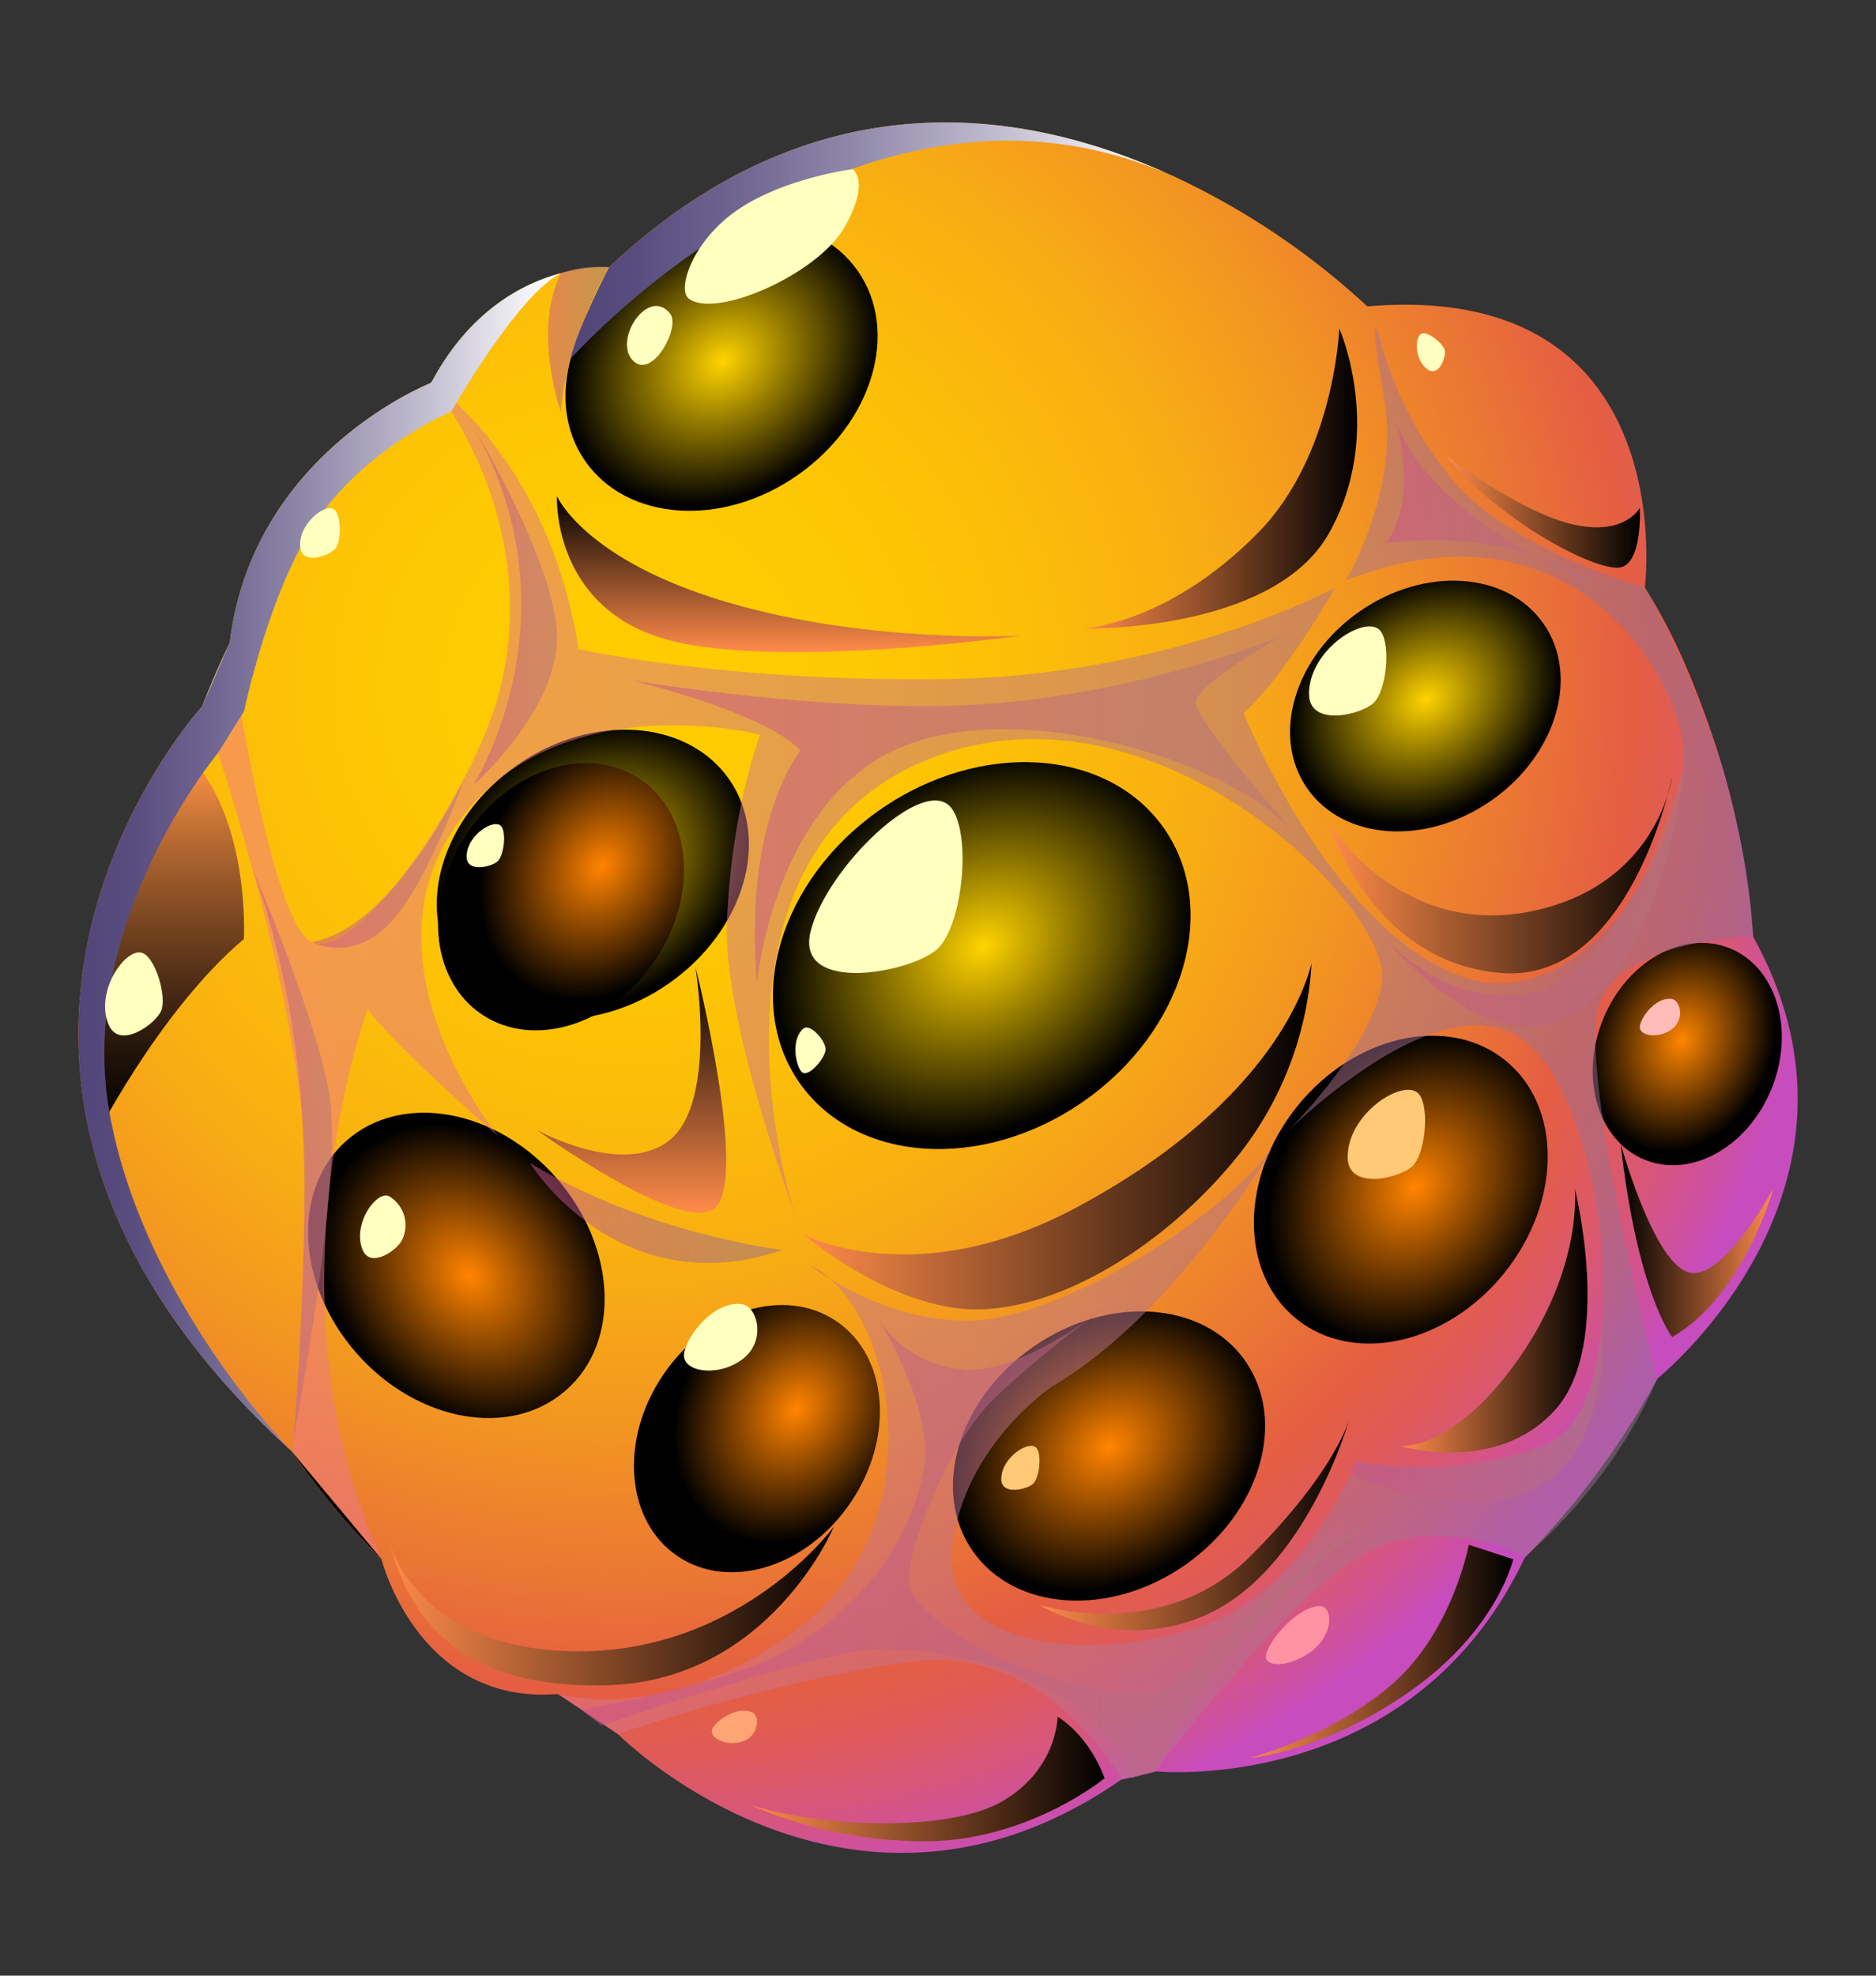 <svg xmlns="http://www.w3.org/2000/svg" xmlns:xlink="http://www.w3.org/1999/xlink" viewBox="0 0 359.35 378.26"><rect x="0" y="0" width="359.35" height="378.26" fill="#333333" stroke="none"/><defs><style>.cls-1{isolation:isolate;}.cls-11,.cls-12,.cls-13,.cls-14,.cls-15,.cls-16,.cls-17,.cls-18,.cls-19,.cls-2,.cls-20,.cls-21,.cls-22,.cls-23,.cls-24,.cls-25,.cls-26,.cls-27,.cls-28,.cls-29,.cls-3,.cls-30,.cls-31,.cls-32,.cls-33,.cls-34,.cls-35,.cls-36,.cls-37,.cls-38,.cls-39,.cls-4,.cls-40,.cls-41,.cls-42,.cls-43,.cls-44,.cls-45,.cls-46,.cls-47,.cls-6,.cls-8,.cls-9{fill-rule:evenodd;}.cls-2{fill:url(#_ÂÁ_Ï_ÌÌ_È_ËÂÌÚ_183);}.cls-10,.cls-11,.cls-12,.cls-13,.cls-14,.cls-25,.cls-29,.cls-3,.cls-30,.cls-32,.cls-33,.cls-34,.cls-35,.cls-36,.cls-41,.cls-42,.cls-43,.cls-44,.cls-45,.cls-46,.cls-47,.cls-5,.cls-6,.cls-7,.cls-8,.cls-9{mix-blend-mode:screen;}.cls-3{fill:url(#_ÂÁ_Ï_ÌÌ_È_ËÂÌÚ_600);}.cls-4{fill:url(#_ÂÁ_Ï_ÌÌ_È_ËÂÌÚ_183-2);}.cls-5{fill:url(#_ÂÁ_Ï_ÌÌ_È_ËÂÌÚ_235);}.cls-6{fill:url(#_ÂÁ_Ï_ÌÌ_È_ËÂÌÚ_235-2);}.cls-7{fill:url(#_ÂÁ_Ï_ÌÌ_È_ËÂÌÚ_241);}.cls-8{fill:url(#_ÂÁ_Ï_ÌÌ_È_ËÂÌÚ_235-3);}.cls-9{fill:url(#_ÂÁ_Ï_ÌÌ_È_ËÂÌÚ_235-4);}.cls-10{fill:url(#_ÂÁ_Ï_ÌÌ_È_ËÂÌÚ_239);}.cls-11{fill:url(#_ÂÁ_Ï_ÌÌ_È_ËÂÌÚ_239-2);}.cls-12{fill:url(#_ÂÁ_Ï_ÌÌ_È_ËÂÌÚ_239-3);}.cls-13{fill:url(#_ÂÁ_Ï_ÌÌ_È_ËÂÌÚ_239-4);}.cls-14{fill:url(#_ÂÁ_Ï_ÌÌ_È_ËÂÌÚ_239-5);}.cls-15,.cls-16,.cls-17,.cls-18,.cls-19,.cls-20,.cls-21,.cls-22,.cls-23,.cls-24,.cls-26,.cls-27,.cls-28{mix-blend-mode:multiply;opacity:0.5;}.cls-15{fill:url(#_ÂÁ_Ï_ÌÌ_È_ËÂÌÚ_141);}.cls-16{fill:url(#_ÂÁ_Ï_ÌÌ_È_ËÂÌÚ_247);}.cls-17{fill:url(#_ÂÁ_Ï_ÌÌ_È_ËÂÌÚ_141-2);}.cls-18{fill:url(#_ÂÁ_Ï_ÌÌ_È_ËÂÌÚ_141-3);}.cls-19{fill:url(#_ÂÁ_Ï_ÌÌ_È_ËÂÌÚ_202);}.cls-20{fill:url(#_ÂÁ_Ï_ÌÌ_È_ËÂÌÚ_202-2);}.cls-21{fill:url(#_ÂÁ_Ï_ÌÌ_È_ËÂÌÚ_202-3);}.cls-22{fill:url(#_ÂÁ_Ï_ÌÌ_È_ËÂÌÚ_202-4);}.cls-23{fill:url(#_ÂÁ_Ï_ÌÌ_È_ËÂÌÚ_202-5);}.cls-24{fill:url(#_ÂÁ_Ï_ÌÌ_È_ËÂÌÚ_202-6);}.cls-25{fill:url(#_ÂÁ_Ï_ÌÌ_È_ËÂÌÚ_206);}.cls-26{fill:url(#_ÂÁ_Ï_ÌÌ_È_ËÂÌÚ_202-7);}.cls-27{fill:url(#_ÂÁ_Ï_ÌÌ_È_ËÂÌÚ_202-8);}.cls-28{fill:url(#_ÂÁ_Ï_ÌÌ_È_ËÂÌÚ_202-9);}.cls-29{fill:url(#_ÂÁ_Ï_ÌÌ_È_ËÂÌÚ_233);}.cls-30{fill:url(#_ÂÁ_Ï_ÌÌ_È_ËÂÌÚ_233-2);}.cls-31{fill:#ffffbf;}.cls-32{fill:url(#_ÂÁ_Ï_ÌÌ_È_ËÂÌÚ_260);}.cls-33{fill:url(#_ÂÁ_Ï_ÌÌ_È_ËÂÌÚ_260-2);}.cls-34{fill:url(#_ÂÁ_Ï_ÌÌ_È_ËÂÌÚ_260-3);}.cls-35{fill:url(#_ÂÁ_Ï_ÌÌ_È_ËÂÌÚ_261);}.cls-36{fill:url(#_ÂÁ_Ï_ÌÌ_È_ËÂÌÚ_260-4);}.cls-37{fill:#ffc975;}.cls-38{fill:#ffa475;}.cls-39{fill:#ff93a4;}.cls-40{fill:#ffbbb8;}.cls-41{fill:url(#_ÂÁ_Ï_ÌÌ_È_ËÂÌÚ_260-5);}.cls-42{fill:url(#_ÂÁ_Ï_ÌÌ_È_ËÂÌÚ_260-6);}.cls-43{fill:url(#_ÂÁ_Ï_ÌÌ_È_ËÂÌÚ_260-7);}.cls-44{fill:url(#_ÂÁ_Ï_ÌÌ_È_ËÂÌÚ_260-8);}.cls-45{fill:url(#_ÂÁ_Ï_ÌÌ_È_ËÂÌÚ_262);}.cls-46{fill:url(#_ÂÁ_Ï_ÌÌ_È_ËÂÌÚ_260-9);}.cls-47{fill:url(#_ÂÁ_Ï_ÌÌ_È_ËÂÌÚ_260-10);}</style><radialGradient id="_ÂÁ_Ï_ÌÌ_È_ËÂÌÚ_183" cx="126.47" cy="136.87" r="218.27" gradientUnits="userSpaceOnUse"><stop offset="0.01" stop-color="#fc0"/><stop offset="0.18" stop-color="#fec902"/><stop offset="0.33" stop-color="#fcbe08"/><stop offset="0.48" stop-color="#f8ad13"/><stop offset="0.61" stop-color="#f29422"/><stop offset="0.74" stop-color="#ea7435"/><stop offset="0.82" stop-color="#e55e42"/><stop offset="0.84" stop-color="#e35d49"/><stop offset="0.88" stop-color="#df5a5c"/><stop offset="0.93" stop-color="#d7567c"/><stop offset="0.98" stop-color="#cc4fa7"/><stop offset="1" stop-color="#c74cbd"/></radialGradient><radialGradient id="_ÂÁ_Ï_ÌÌ_È_ËÂÌÚ_600" cx="69.96" cy="85.65" r="202.47" gradientUnits="userSpaceOnUse"><stop offset="0" stop-color="#ffffd9"/><stop offset="1"/></radialGradient><radialGradient id="_ÂÁ_Ï_ÌÌ_È_ËÂÌÚ_183-2" cx="119.83" cy="131.52" r="234.38" xlink:href="#_ÂÁ_Ï_ÌÌ_È_ËÂÌÚ_183"/><radialGradient id="_ÂÁ_Ï_ÌÌ_È_ËÂÌÚ_235" cx="365.44" cy="379.15" r="25.54" gradientTransform="matrix(1.67, 0, 0, 1.33, -421.11, -322.52)" gradientUnits="userSpaceOnUse"><stop offset="0" stop-color="#ffd400"/><stop offset="0.66" stop-color="#584900"/><stop offset="1"/></radialGradient><radialGradient id="_ÂÁ_Ï_ÌÌ_È_ËÂÌÚ_235-2" cx="423.65" cy="386.09" r="16.55" gradientTransform="matrix(1.37, -0.95, 0.76, 1.09, -600.65, 115.51)" xlink:href="#_ÂÁ_Ï_ÌÌ_È_ËÂÌÚ_235"/><radialGradient id="_ÂÁ_Ï_ÌÌ_È_ËÂÌÚ_241" cx="644.39" cy="578.88" r="13.09" gradientTransform="matrix(1.67, 0, 0, 1.33, -750.89, -570.02)" gradientUnits="userSpaceOnUse"><stop offset="0" stop-color="#ff8600"/><stop offset="0.66" stop-color="#582e00"/><stop offset="1"/></radialGradient><radialGradient id="_ÂÁ_Ï_ÌÌ_È_ËÂÌÚ_235-3" cx="379.53" cy="288.3" r="19.09" gradientTransform="matrix(1.37, -0.95, 0.76, 1.09, -600.65, 115.51)" xlink:href="#_ÂÁ_Ï_ÌÌ_È_ËÂÌÚ_235"/><radialGradient id="_ÂÁ_Ï_ÌÌ_È_ËÂÌÚ_235-4" cx="334.07" cy="337.68" r="19.09" gradientTransform="matrix(1.37, -0.95, 0.76, 1.09, -600.65, 115.51)" xlink:href="#_ÂÁ_Ï_ÌÌ_È_ËÂÌÚ_235"/><radialGradient id="_ÂÁ_Ï_ÌÌ_È_ËÂÌÚ_239" cx="344.64" cy="448.59" r="19.09" gradientTransform="matrix(1.67, 0, 0, 1.33, -362.08, -319.3)" gradientUnits="userSpaceOnUse"><stop offset="0.01" stop-color="#ff8300"/><stop offset="0.66" stop-color="#582d00"/><stop offset="1"/></radialGradient><radialGradient id="_ÂÁ_Ï_ÌÌ_È_ËÂÌÚ_239-2" cx="-135.39" cy="911.7" r="19.09" gradientTransform="matrix(1.1, 1.25, -1, 0.88, 1150.52, -388.8)" xlink:href="#_ÂÁ_Ï_ÌÌ_È_ËÂÌÚ_239"/><radialGradient id="_ÂÁ_Ï_ÌÌ_È_ËÂÌÚ_239-3" cx="187.98" cy="1447" r="16.29" gradientTransform="matrix(-0.93, 1.38, -1.1, -0.75, 1919.04, 1095.68)" xlink:href="#_ÂÁ_Ï_ÌÌ_È_ËÂÌÚ_239"/><radialGradient id="_ÂÁ_Ï_ÌÌ_È_ËÂÌÚ_239-4" cx="149.01" cy="1513.88" r="16.29" gradientTransform="matrix(-0.93, 1.38, -1.1, -0.75, 1919.04, 1095.68)" xlink:href="#_ÂÁ_Ï_ÌÌ_È_ËÂÌÚ_239"/><radialGradient id="_ÂÁ_Ï_ÌÌ_È_ËÂÌÚ_239-5" cx="505.56" cy="475.45" r="19.09" gradientTransform="matrix(1.05, -1.3, 1.04, 0.84, -754.28, 485.17)" xlink:href="#_ÂÁ_Ï_ÌÌ_È_ËÂÌÚ_239"/><linearGradient id="_ÂÁ_Ï_ÌÌ_È_ËÂÌÚ_141" x1="155.25" y1="243.54" x2="158.89" y2="243.54" gradientUnits="userSpaceOnUse"><stop offset="0" stop-color="#ca528d"/><stop offset="1" stop-color="#8e7090"/></linearGradient><linearGradient id="_ÂÁ_Ï_ÌÌ_È_ËÂÌÚ_247" x1="38.76" y1="201.8" x2="335.78" y2="201.8" gradientUnits="userSpaceOnUse"><stop offset="0" stop-color="#f4788d"/><stop offset="1" stop-color="#8e7090"/></linearGradient><linearGradient id="_ÂÁ_Ï_ÌÌ_È_ËÂÌÚ_141-2" x1="101.51" y1="232.23" x2="149.9" y2="232.23" xlink:href="#_ÂÁ_Ï_ÌÌ_È_ËÂÌÚ_141"/><linearGradient id="_ÂÁ_Ï_ÌÌ_È_ËÂÌÚ_141-3" x1="104.99" y1="64.96" x2="116.68" y2="64.96" xlink:href="#_ÂÁ_Ï_ÌÌ_È_ËÂÌÚ_141"/><linearGradient id="_ÂÁ_Ï_ÌÌ_È_ËÂÌÚ_202" x1="89.76" y1="115.24" x2="106.69" y2="115.24" gradientUnits="userSpaceOnUse"><stop offset="0" stop-color="#ca528d"/><stop offset="1" stop-color="#b3757c"/></linearGradient><linearGradient id="_ÂÁ_Ï_ÌÌ_È_ËÂÌÚ_202-2" x1="263.23" y1="171.7" x2="322.48" y2="171.7" xlink:href="#_ÂÁ_Ï_ÌÌ_È_ËÂÌÚ_202"/><linearGradient id="_ÂÁ_Ï_ÌÌ_È_ËÂÌÚ_202-3" x1="182.98" y1="292.45" x2="183.08" y2="292.45" xlink:href="#_ÂÁ_Ï_ÌÌ_È_ËÂÌÚ_202"/><linearGradient id="_ÂÁ_Ï_ÌÌ_È_ËÂÌÚ_202-4" x1="258.8" y1="270.23" x2="307.04" y2="270.23" xlink:href="#_ÂÁ_Ï_ÌÌ_È_ËÂÌÚ_202"/><linearGradient id="_ÂÁ_Ï_ÌÌ_È_ËÂÌÚ_202-5" x1="59.79" y1="165.07" x2="89.06" y2="165.07" xlink:href="#_ÂÁ_Ï_ÌÌ_È_ËÂÌÚ_202"/><linearGradient id="_ÂÁ_Ï_ÌÌ_È_ËÂÌÚ_202-6" x1="48.28" y1="220.83" x2="63.52" y2="220.83" xlink:href="#_ÂÁ_Ï_ÌÌ_È_ËÂÌÚ_202"/><linearGradient id="_ÂÁ_Ï_ÌÌ_È_ËÂÌÚ_206" x1="31.32" y1="219.02" x2="31.32" y2="144.17" gradientUnits="userSpaceOnUse"><stop offset="0"/><stop offset="0.08" stop-color="#080502"/><stop offset="0.22" stop-color="#1f1209"/><stop offset="0.38" stop-color="#452813"/><stop offset="0.57" stop-color="#794621"/><stop offset="0.79" stop-color="#bb6c33"/><stop offset="0.98" stop-color="#ff9346"/></linearGradient><linearGradient id="_ÂÁ_Ï_ÌÌ_È_ËÂÌÚ_202-7" x1="120.99" y1="154.88" x2="247.41" y2="154.88" xlink:href="#_ÂÁ_Ï_ÌÌ_È_ËÂÌÚ_202"/><linearGradient id="_ÂÁ_Ï_ÌÌ_È_ËÂÌÚ_202-8" x1="111.37" y1="294.66" x2="263.23" y2="294.66" xlink:href="#_ÂÁ_Ï_ÌÌ_È_ËÂÌÚ_202"/><linearGradient id="_ÂÁ_Ï_ÌÌ_È_ËÂÌÚ_202-9" x1="265.56" y1="96.34" x2="306.45" y2="96.34" xlink:href="#_ÂÁ_Ï_ÌÌ_È_ËÂÌÚ_202"/><linearGradient id="_ÂÁ_Ï_ÌÌ_È_ËÂÌÚ_233" x1="15" y1="164.99" x2="107.46" y2="164.99" gradientUnits="userSpaceOnUse"><stop offset="0" stop-color="#514579"/><stop offset="0.11" stop-color="#594d7f"/><stop offset="0.27" stop-color="#6e6490"/><stop offset="0.48" stop-color="#918aab"/><stop offset="0.72" stop-color="#c2bed0"/><stop offset="0.98" stop-color="#fff"/></linearGradient><linearGradient id="_ÂÁ_Ï_ÌÌ_È_ËÂÌÚ_233-2" x1="109.28" y1="46.09" x2="224.22" y2="46.09" xlink:href="#_ÂÁ_Ï_ÌÌ_È_ËÂÌÚ_233"/><linearGradient id="_ÂÁ_Ï_ÌÌ_È_ËÂÌÚ_260" x1="207.32" y1="91.62" x2="259.95" y2="91.62" gradientUnits="userSpaceOnUse"><stop offset="0" stop-color="#ff8b4a"/><stop offset="1"/></linearGradient><linearGradient id="_ÂÁ_Ï_ÌÌ_È_ËÂÌÚ_260-2" x1="153.9" y1="217.6" x2="251.22" y2="217.6" xlink:href="#_ÂÁ_Ï_ÌÌ_È_ËÂÌÚ_260"/><linearGradient id="_ÂÁ_Ï_ÌÌ_È_ËÂÌÚ_260-3" x1="74.42" y1="307.5" x2="159.73" y2="307.5" xlink:href="#_ÂÁ_Ï_ÌÌ_È_ËÂÌÚ_260"/><linearGradient id="_ÂÁ_Ï_ÌÌ_È_ËÂÌÚ_261" x1="199.12" y1="291.73" x2="258.59" y2="291.73" xlink:href="#_ÂÁ_Ï_ÌÌ_È_ËÂÌÚ_260"/><linearGradient id="_ÂÁ_Ï_ÌÌ_È_ËÂÌÚ_260-4" x1="268.33" y1="252.79" x2="304.09" y2="252.79" xlink:href="#_ÂÁ_Ï_ÌÌ_È_ËÂÌÚ_260"/><linearGradient id="_ÂÁ_Ï_ÌÌ_È_ËÂÌÚ_260-5" x1="254.6" y1="167.52" x2="320.31" y2="167.52" xlink:href="#_ÂÁ_Ï_ÌÌ_È_ËÂÌÚ_260"/><linearGradient id="_ÂÁ_Ï_ÌÌ_È_ËÂÌÚ_260-6" x1="120.99" y1="232.17" x2="120.99" y2="185.14" xlink:href="#_ÂÁ_Ï_ÌÌ_È_ËÂÌÚ_260"/><linearGradient id="_ÂÁ_Ï_ÌÌ_È_ËÂÌÚ_260-7" x1="151.07" y1="124.84" x2="151.07" y2="94.99" xlink:href="#_ÂÁ_Ï_ÌÌ_È_ËÂÌÚ_260"/><linearGradient id="_ÂÁ_Ï_ÌÌ_È_ËÂÌÚ_260-8" x1="276.78" y1="97.9" x2="314.13" y2="97.9" xlink:href="#_ÂÁ_Ï_ÌÌ_È_ËÂÌÚ_260"/><linearGradient id="_ÂÁ_Ï_ÌÌ_È_ËÂÌÚ_262" x1="310.44" y1="237.52" x2="339.69" y2="237.52" gradientUnits="userSpaceOnUse"><stop offset="0"/><stop offset="1" stop-color="#ff8b4a"/></linearGradient><linearGradient id="_ÂÁ_Ï_ÌÌ_È_ËÂÌÚ_260-9" x1="143.75" y1="340.61" x2="211.58" y2="340.61" xlink:href="#_ÂÁ_Ï_ÌÌ_È_ËÂÌÚ_260"/><linearGradient id="_ÂÁ_Ï_ÌÌ_È_ËÂÌÚ_260-10" x1="239.52" y1="316.16" x2="289.86" y2="316.16" xlink:href="#_ÂÁ_Ï_ÌÌ_È_ËÂÌÚ_260"/></defs><g class="cls-1"><g id="planets"><path class="cls-2" d="M336.19,190.35A153.71,153.71,0,0,1,182.37,344.17a158,158,0,0,1-20.18-1.3A153.81,153.81,0,0,1,31.85,222.24a.28.28,0,0,1,0-.14,155.08,155.08,0,0,1-3.28-31.75A153.83,153.83,0,0,1,182.37,36.53c3.36,0,6.67.11,10,.32a152.41,152.41,0,0,1,49.53,11.63c2.69,1.13,5.33,2.33,7.95,3.61a154,154,0,0,1,86.37,138.26Z"/><path class="cls-3" d="M91.15,310.49A154.43,154.43,0,0,1,52.59,262a152,152,0,0,1-13.2-37.54s0-.08,0-.14a155.08,155.08,0,0,1-3.28-31.75A153.83,153.83,0,0,1,189.9,38.76c3.36,0,6.67.11,10,.32a153.75,153.75,0,0,1,30.32,5,152.68,152.68,0,0,0-37.86-7.27c-3.3-.21-6.61-.32-10-.32A153.76,153.76,0,0,0,28.55,190.35a155.08,155.08,0,0,0,3.28,31.75.28.28,0,0,0,0,.14,152.57,152.57,0,0,0,13.21,37.54,154.42,154.42,0,0,0,97.13,79.07A153.33,153.33,0,0,1,91.15,310.49Z"/><path class="cls-4" d="M317.4,264l-25.23,34c-21.68,46.14-70.87,41.14-70.87,41.14l-6.43,1.52c-52,36.17-96.53-8.67-96.53-8.67l-11.43-7.66c-26.85,2.18-33.83-25.81-33.83-25.81L56,278l-.33-.33c-80.26-73.44-16.88-142.5-16.88-142.5L44,123.11c4.38-36.53,38.6-49.81,38.6-49.81,7.34-13.83,17.57-19.06,24.87-21a29.47,29.47,0,0,1,9.22-1.14C155.74,14.37,196,20.61,224.22,33.5c0,0,.06,0,.06,0a143.59,143.59,0,0,1,37.63,25.16c60.66-5.13,53.16,53.84,53.16,53.84,17.85,28.18,20.71,66.78,20.71,66.78C362.76,227.79,317.4,264,317.4,264Z"/><ellipse class="cls-5" cx="188.05" cy="182.96" rx="42.57" ry="34.05" transform="translate(-70.78 140.04) rotate(-34.8)"/><path class="cls-6" d="M295.68,119.44c6.95,10,2.45,25.17-10.06,33.86s-28.29,7.63-35.24-2.38-2.45-25.16,10.06-33.86S288.73,109.43,295.68,119.44Z"/><ellipse class="cls-7" cx="323.19" cy="201.8" rx="21.82" ry="17.45" transform="translate(16.56 427.96) rotate(-68.39)"/><path class="cls-8" d="M164.35,51.93c8,11.55,2.82,29-11.61,39.07s-32.64,8.8-40.66-2.74-2.83-29,11.61-39.07S156.32,40.39,164.35,51.93Z"/><path class="cls-9" d="M139.69,149.24c8,11.55,2.83,29-11.6,39.07s-32.64,8.8-40.66-2.75-2.83-29,11.6-39.06S131.67,137.7,139.69,149.24Z"/><ellipse class="cls-10" cx="212.42" cy="278.78" rx="31.82" ry="25.45" transform="translate(-121.1 171.08) rotate(-34.8)"/><path class="cls-11" d="M108.37,266.21c-10.57,9.26-28.53,6.05-40.11-7.17s-12.4-31.45-1.82-40.71,28.53-6.05,40.11,7.17S119,257,108.37,266.21Z"/><path class="cls-12" d="M129.79,297.94c-9.94-6.71-11.19-22.23-2.8-34.66s23.26-17.06,33.2-10.34,11.19,22.23,2.8,34.66S139.73,304.66,129.79,297.94Z"/><path class="cls-13" d="M92.26,194.2c-9.94-6.72-11.19-22.23-2.8-34.66s23.26-17.06,33.2-10.34,11.19,22.23,2.8,34.65S102.2,200.91,92.26,194.2Z"/><path class="cls-14" d="M288.32,203c10.94,8.83,10.85,27.08-.19,40.75s-28.86,17.6-39.8,8.77-10.85-27.08.19-40.75S277.38,194.21,288.32,203Z"/><path class="cls-15" d="M155.25,242.27a14.65,14.65,0,0,1,3.64,2.53A41.29,41.29,0,0,1,155.25,242.27Z"/><path class="cls-16" d="M317.4,264s-6.65,17.89-25.23,34c0,0-17.59-9.06-32.37.36s-38.5,40.78-38.5,40.78l-6.43,1.52s-6.33-11.56-18.28-18.24h0a29.27,29.27,0,0,0-4.61-2.21,34,34,0,0,0-17-2.11C149.09,321.39,118.34,332,118.34,332l-11.43-7.66s21.27,6.43,46.69-13.08c23.44-18,19-54.52,5.29-66.5,5.39,3.35,16.11,8.77,28.38,8,17.21-1.1,47.69-20.2,56.72-33.41-2.08,3.6-19.64,32.66-42.4,46.07,0,0-14.74,9.77-18.51,26.85a1.76,1.76,0,0,0-.1.3c0,.06,0,.13,0,.22a2.42,2.42,0,0,0-.1.62,22.72,22.72,0,0,0-.48,3,16,16,0,0,0,.09,4.35c2.47,15.61,29.13,17.08,47.73,10.52,16.4-5.78,25.68-23,28.61-29.22.68-1.47,1-2.34,1-2.34s17.7,4.15,36.11-3.09c6.75-2.66,10.19-12.2,11-23.86,1.49-20.1-4.87-46.46-15.52-53.87-13.71-9.51-36.43,9.84-44.36,17.31,5.33-5.62,16.43-18.28,17.7-28.54,1.65-13.54-42.35-58.38-85.07-43-44.36,16-31.82,75-27.11,88.72-3.51-9.74-13.95-40-13.34-56.53.82-21.94,6.38-36.2,6.38-36.2s-38.76-10-58,17,7.79,59.84,7.79,59.84-19.29-16.65-25-24.32c0,0-20.36,55.79,2.73,105.3L56,278s1.65-16.5,2.46-50.56-19.67-92.27-19.67-92.27L44,123.11s7.07,49.64,14.87,56.69S90.64,152,95.71,132.27c8.54-33.38-13.12-59-13.12-59s22.4,14.32,28.25,51c0,0,28.86,6.52,71.53,5.71s73.34-17.43,73.34-17.43-9,16.18-17.48,24c0,0,16.25,40.73,41.28,50.24s46.33-29.9,42.63-46.07S298,95.32,257.79,111.13c.52-.91,10.33-17.63,7.37-34.74-3.05-17.6-1.23-13-1.23-13a71.72,71.72,0,0,0,14.74,29c11.49,13.21,36.4,20.07,36.4,20.07s19.18,32.95,20.71,66.78c0,0-25.94.59-29.61,13.7S317.4,264,317.4,264Z"/><path class="cls-17" d="M101.51,222.67S118.32,250,149.9,239.32C149.9,239.32,124.06,236.34,101.51,222.67Z"/><path class="cls-18" d="M116.68,51.16s-8.3,13.9-9.23,27.74c0,0-5.53-15.39,0-26.61A20.73,20.73,0,0,1,116.68,51.16Z"/><path class="cls-19" d="M90.67,150.32s21.22-33.22-.91-70.16c0,0,16.57,27,16.93,41.56C107,135.92,90.67,150.32,90.67,150.32Z"/><path class="cls-20" d="M263.23,177.17s17.09,22.54,33.09,19,25.06-32.69,26.16-49.4c0,0-10.67,41.09-30.4,43.54C274.09,192.59,263.23,177.17,263.23,177.17Z"/><path class="cls-21" d="M183.08,292.3a1.76,1.76,0,0,0-.1.3c0-.2.07-.3.07-.3Z"/><path class="cls-22" d="M292.86,285.48c-16.27,6.43-34.06-3.4-34.06-3.4.68-1.47,1-2.34,1-2.34s17.7,4.15,36.11-3.09c6.75-2.66,10.19-12.2,11-23.86h0S309.12,279,292.86,285.48Z"/><path class="cls-23" d="M59.79,180.4s7.7,4.09,15.06-3.84,14.21-27.88,14.21-27.88S76.28,177,59.79,180.4Z"/><path class="cls-24" d="M48.28,166.21S60,193,63,209s-6.77,66.42-6.77,66.42,3.43-39,1.43-64.89S48.28,166.21,48.28,166.21Z"/><path class="cls-25" d="M17.6,219s12.66-25.35,29.11-39.21c0,0,1.36-23.59-11.09-35.64C35.62,144.17,9,166.89,17.6,219Z"/><path class="cls-26" d="M121,130.27s25.37,6,32.32,13.41c0,0-11,13.4-8.33,44.36,0,0,3.08-32.44,25.22-43.87s64,.64,77.21,14.71c0,0-18.66-21-18.35-24.51s16.57-12.65,16.57-12.65S218.79,133,187.27,134.89C158.89,136.63,121,130.27,121,130.27Z"/><path class="cls-27" d="M168.36,252.79S179,269.86,177,281c-3.39,18.84-17.9,31.13-29.18,36.47s-36.48,9.89-36.48,9.89l3.88,3s31.17-10.66,47.37-13.94,48.8,5.54,54.13,24l4.55-1.27a115.38,115.38,0,0,1,16.78-25.59,152.58,152.58,0,0,1,25.15-22.76s-10,5.12-24.33,18-13,18.26-31.78,13.95-32.4-14.36-33-19.69,7.18-26.18,16-34.93,23.58-19.36,23.58-19.36-16.82,13.89-28.3,13.48A21.75,21.75,0,0,1,168.36,252.79Z"/><path class="cls-28" d="M265.56,104s23.55-3.91,40.89,8.5c0,0-32.69-12.74-39.25-32.36C267.2,80.16,272.1,94.18,265.56,104Z"/><path class="cls-29" d="M107.46,52.3c-8.31,4.12-21,26.46-21,26.46s-15,6.3-24.83,19.51-14.87,37.89-14.87,37.89l-5,8s-27.17,32.54-20.81,68.74c6,33.93,31.53,61.46,34.71,64.77-80.26-73.44-16.88-142.5-16.88-142.5L44,123.11c4.38-36.53,38.6-49.81,38.6-49.81C89.93,59.47,100.16,54.24,107.46,52.3Z"/><path class="cls-30" d="M224.22,33.5C163.73,7.13,109.28,68.72,109.28,68.72c1.33-6,7.4-17.56,7.4-17.56C155.74,14.37,196,20.61,224.22,33.5Z"/><path class="cls-31" d="M131.91,57.15c5.12,4,24.69-4.64,29.81-13.56s1.6-11.2,1.6-11.2S150.51,34,141.55,40,129.67,55.42,131.91,57.15Z"/><path class="cls-32" d="M207.32,120.35s16.16-.6,33.63-18.31c14.72-14.93,15.59-39.16,15.59-39.16s8.85,19.94-1.94,39.16S207.32,120.35,207.32,120.35Z"/><path class="cls-33" d="M153.9,236.34s21.23,11.35,52-5,42.37-35.56,45.33-46.87A65.21,65.21,0,0,1,236,222.67c-15.14,18-36.91,30.12-53.29,27.72C167.69,248.19,153.9,236.34,153.9,236.34Z"/><path class="cls-34" d="M74.42,294.79s5,21.33,36.42,21.37,48.89-23.86,48.89-23.86-12.29,29.4-43.27,30.35S77.7,307.13,74.42,294.79Z"/><path class="cls-35" d="M199.12,307.28s23.48,7.51,40.29-9.23,19.18-26.71,19.18-26.71-8.24,29.87-28.39,38.2C213.53,316.43,199.12,307.28,199.12,307.28Z"/><path class="cls-36" d="M268.33,276.89s10.35.75,22.66-16.88,10.66-32.52,10.66-32.52,7.46,29.81-3.69,42.36S268.33,276.89,268.33,276.89Z"/><path class="cls-31" d="M128.37,60.05c-4.15-5.24-10.91,4.93-7.2,8.91S130.42,62.62,128.37,60.05Z"/><path class="cls-31" d="M182.37,154.88c-5.05-7.22-24.22,11.41-27.12,23.55s19.74,7.73,24.42,3.16S186.08,160.2,182.37,154.88Z"/><path class="cls-37" d="M271.94,209.65c-2.57-3.67-13.92,3.38-13.79,12,.1,6.34,10,3.93,12.42,1.61S273.83,212.36,271.94,209.65Z"/><path class="cls-31" d="M264.53,120.93c-2.56-3.67-13.91,3.38-13.78,12,.09,6.34,10,3.94,12.41,1.61S266.42,123.63,264.53,120.93Z"/><path class="cls-31" d="M272.65,63.8c-1.74,0-1.89,5.23.92,7,2.08,1.33,3.43-2.41,3.18-3.68S273.93,63.77,272.65,63.8Z"/><path class="cls-31" d="M64.22,97.72c-1.57-1.82-7.24,2.57-6.7,7.14.4,3.39,5.57,1.56,6.72.18S65.38,99.06,64.22,97.72Z"/><path class="cls-31" d="M96.07,158.26c-1.25-1.78-6.75,1.64-6.69,5.81.05,3.08,4.87,1.91,6,.78S97,159.57,96.07,158.26Z"/><path class="cls-31" d="M74.67,229.12c-2.36-1.53-7.3,5.23-5.2,10.2,1.55,3.66,6.77-.07,7.59-2A6.43,6.43,0,0,0,74.67,229.12Z"/><path class="cls-31" d="M27.65,182.63c-3.13-2-9.65,7-6.84,13.57,2.08,4.86,9-.14,10.07-2.68S30,184.12,27.65,182.63Z"/><path class="cls-37" d="M198.61,277.32c-1.27-1.81-6.87,1.67-6.81,5.91,0,3.13,5,1.94,6.14.8S199.55,278.65,198.61,277.32Z"/><path class="cls-31" d="M153.92,196.91c-2.3,1.83-1.68,6.58-.48,8.19s4.57-2.42,4.7-4.09S155.21,195.89,153.92,196.91Z"/><path class="cls-38" d="M144.15,327.88c-2.63-1.33-6.68,1.22-7.64,3s2.56,3.57,5.69,2.55S145.61,328.62,144.15,327.88Z"/><path class="cls-39" d="M252.83,307.5c-4.14.06-9.33,6.05-10.25,9s4.62,2.86,8.88-.55S255.13,307.46,252.83,307.5Z"/><path class="cls-40" d="M320.23,191.26c-2.87-.43-5.8,3.21-6.1,5.16s3.54,2.56,6.12.64S321.84,191.5,320.23,191.26Z"/><path class="cls-31" d="M142.17,249.7c-5.24-.79-10.57,5.84-11.13,9.41s6.46,4.66,11.15,1.15S145.09,250.14,142.17,249.7Z"/><path class="cls-41" d="M254.6,157.78s13.49,21.57,38.25,16.79,27.46-25.89,27.46-25.89-7.94,39.69-32.86,37.6S254.6,157.78,254.6,157.78Z"/><path class="cls-42" d="M102.87,216.38s16.9,9.29,25.69,1.66,4.66-32.9,4.66-32.9,10.19,40.4,3.76,46.1C130.82,236.7,102.87,216.38,102.87,216.38Z"/><path class="cls-43" d="M106.69,95s5.22,12.19,32.42,20.25,56.35,6.46,56.35,6.46-49.71,7-69.75.13S106.69,95,106.69,95Z"/><path class="cls-44" d="M276.78,87s13.39,10.54,23.85,13.24,13.48-3,13.48-3,.58,10.89-3.95,11.44S287.85,100.41,276.78,87Z"/><path class="cls-45" d="M310.44,219s6.09,22.12,12.75,24.52,16.5-16,16.5-16S334.16,248,320.31,256C320.31,256,313.64,247.57,310.44,219Z"/><path class="cls-46" d="M143.75,345.59a83.91,83.91,0,0,0,34.91,6.92c19.07-.62,32.92-12.05,32.92-12.05s-2.5-7.64-9-11.79c0,0,0,10.18-10.76,16.3C181.49,350.85,157.23,349.83,143.75,345.59Z"/><path class="cls-47" d="M281.35,295.76s-3,16.2-14.25,26.3-27.58,14.51-27.58,14.51,14-1.13,30.65-12.82,19.69-25.22,19.69-25.22Z"/></g></g></svg>